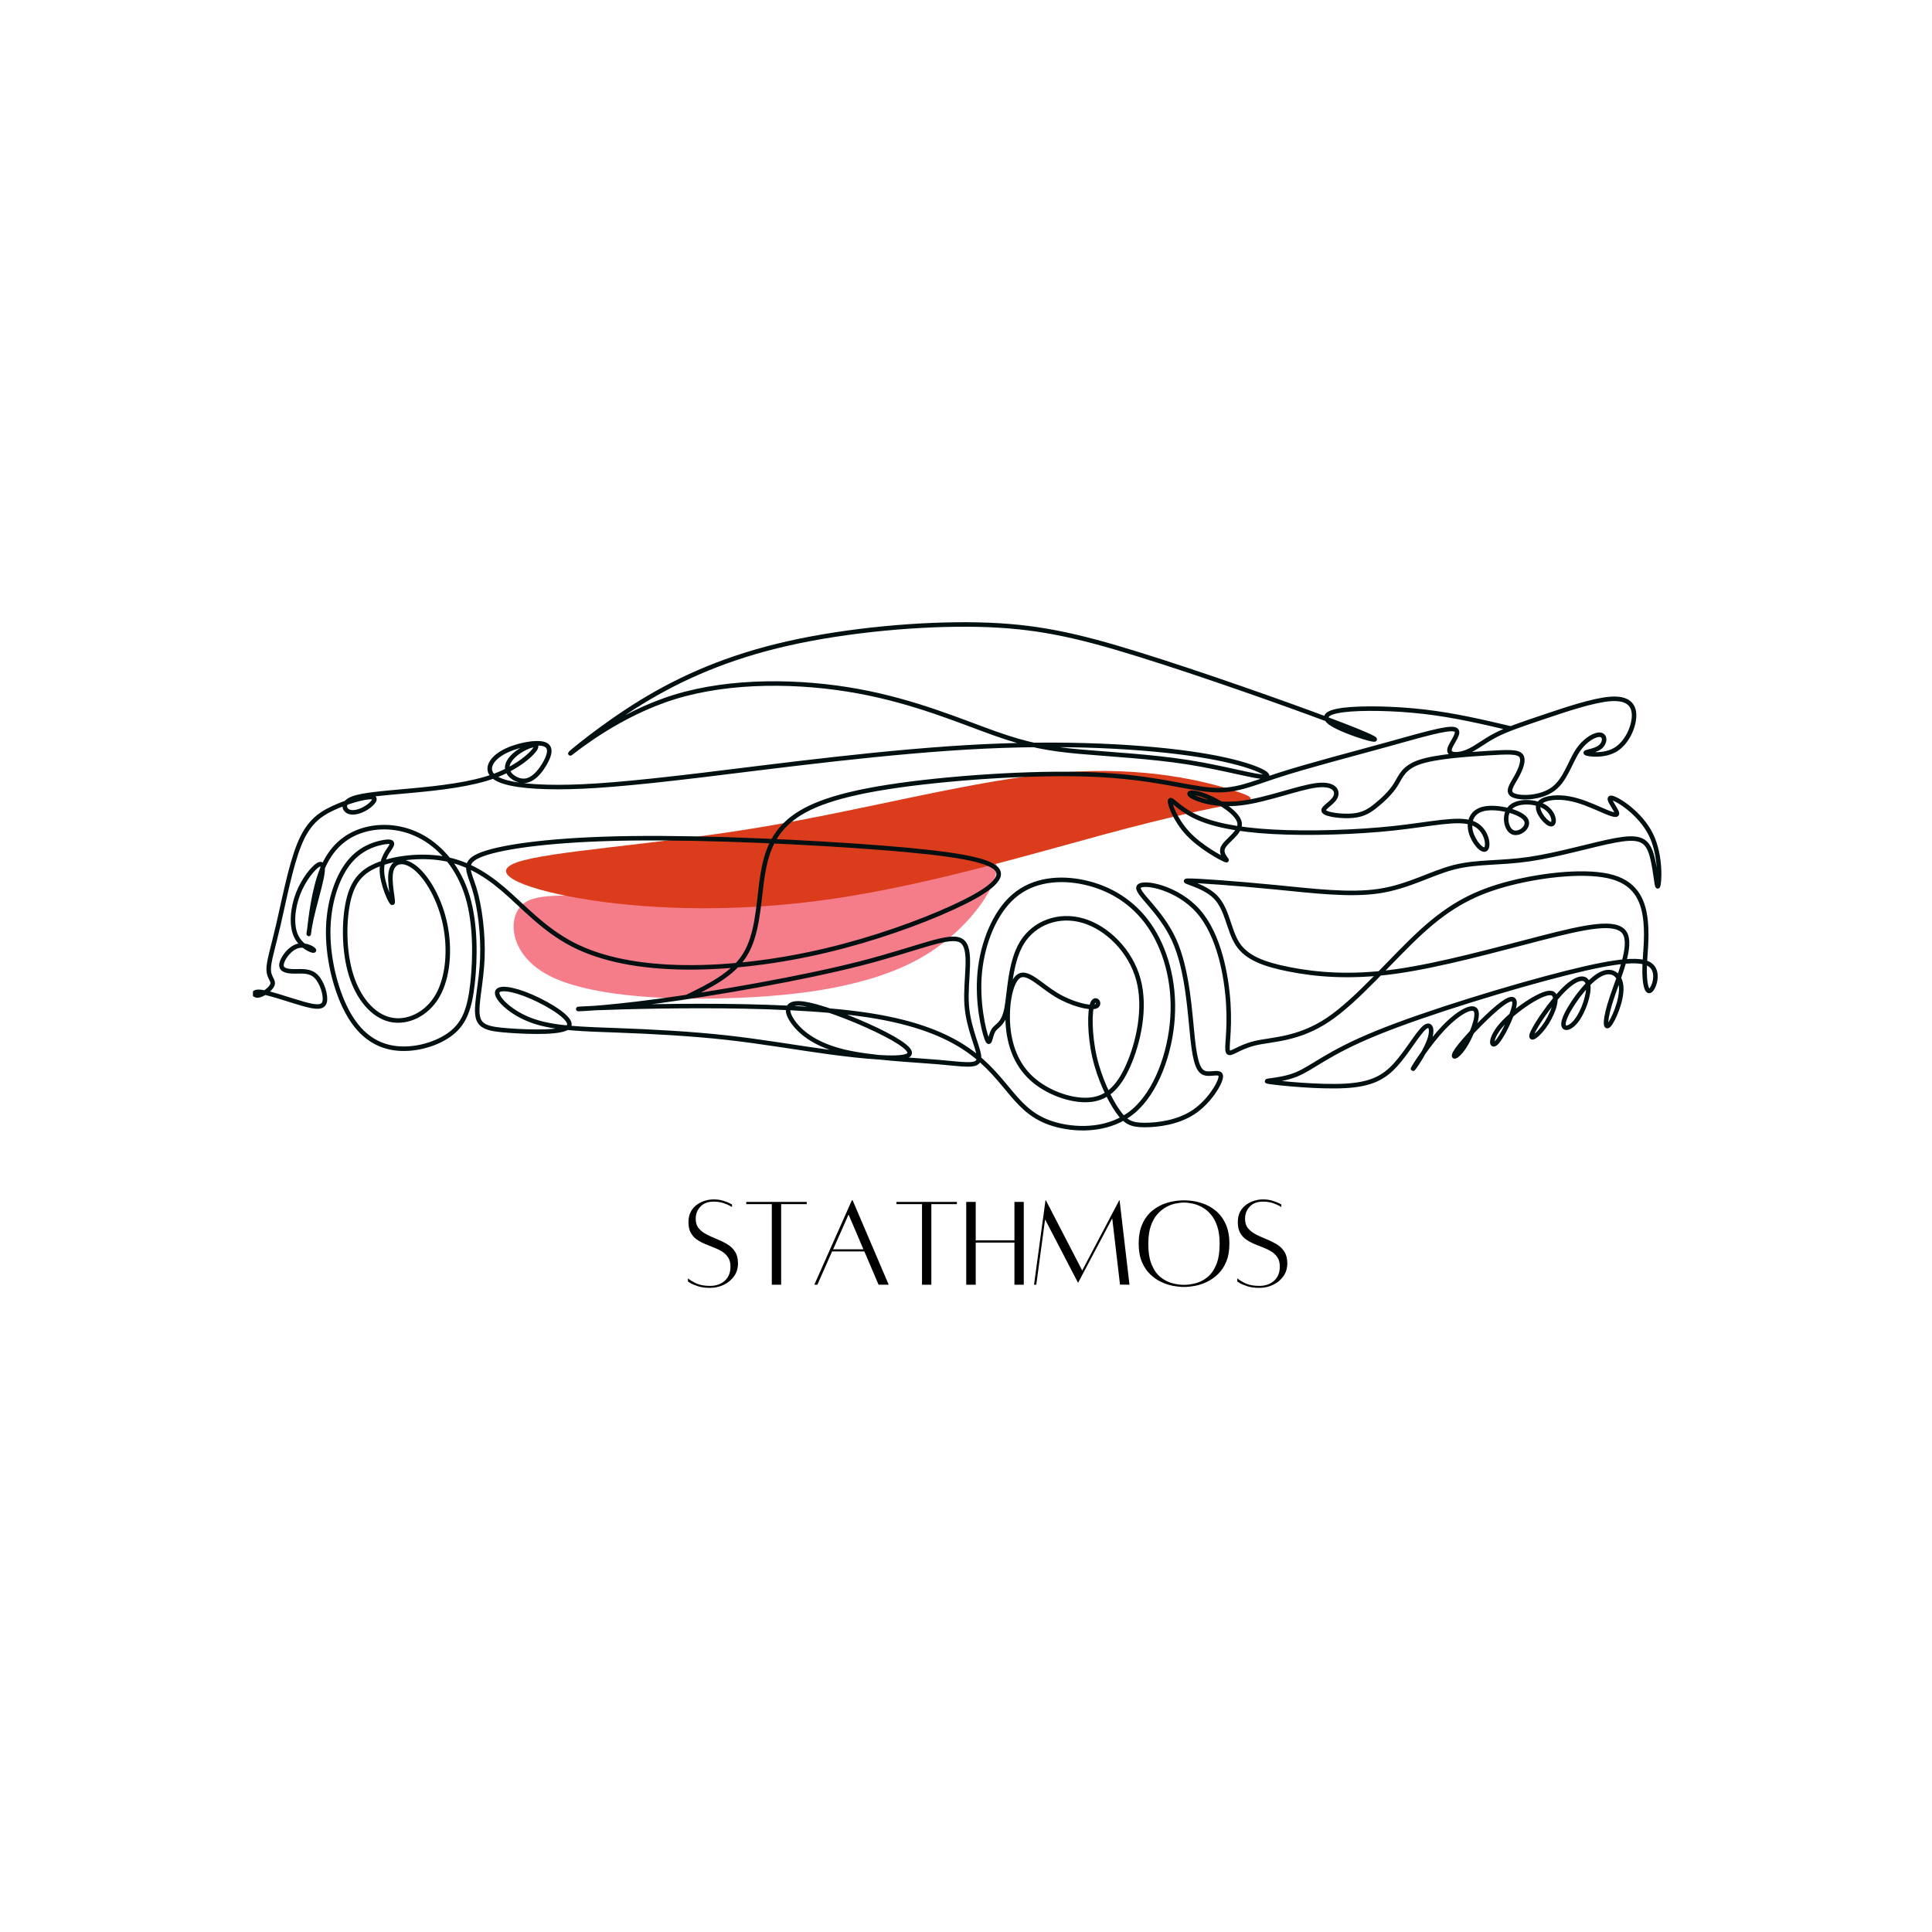 <?xml version="1.0" encoding="utf-8"?>
<svg xmlns="http://www.w3.org/2000/svg" viewBox="0 0 500 500">
  <defs>
    <g/>
    <clipPath id="9bcc65eac4">
      <path d="M 171.125 132 L 1269 132 L 1269 529 L 171.125 529 Z M 171.125 132 " clip-rule="nonzero"/>
    </clipPath>
  </defs>
  <g transform="matrix(1, 0, 0, 1, 5.604, 13.45)">
    <path fill="#f57c89" d="M 129.031 221.217 C 125.731 225.084 126.701 233.91 136.431 239.002 C 146.161 244.092 164.651 245.448 183.171 244.872 C 201.701 244.295 220.271 241.787 233.421 234.014 C 246.571 226.241 254.311 213.202 251.881 209.433 C 249.451 205.665 236.831 211.166 217.751 214.396 C 198.661 217.625 173.091 218.582 156.521 218.514 C 139.931 218.445 132.341 217.351 129.031 221.217" fill-opacity="1" fill-rule="evenodd" style="transform-box: fill-box; transform-origin: 90.12% 67.295%;"/>
    <path fill="#db3c1c" d="M 313.521 191.075 C 306.541 188.843 290.791 184.715 268.891 186.504 C 247.001 188.291 218.961 195.997 191.281 200.625 C 163.601 205.253 136.261 206.802 128.111 209.748 C 119.951 212.695 130.961 217.037 147.531 219.539 C 164.091 222.042 186.211 222.705 210.641 219.058 C 235.081 215.412 261.831 207.457 279.931 202.559 C 298.041 197.66 307.491 195.82 313.107 194.732 C 318.722 193.643 320.504 193.307 313.521 191.075" fill-opacity="1" fill-rule="evenodd" style="transform-box: fill-box; transform-origin: 59.475% 131.92%;"/>
    <g clip-path="url(#9bcc65eac4)" transform="matrix(0.334, 0, 0, 0.334, -470.438, -157.087)" style="transform-origin: 710.412px 390.036px;">
      <path stroke-linecap="round" transform="matrix(0.067, 0, 0, -0.067, 170.402, 528.715)" fill="none" stroke-linejoin="round" d="M 14557.515 4655.957 C 14234.32 4732.033 13911.126 4808.11 13560.79 4849.079 C 13210.397 4889.99 12832.921 4895.793 12623.914 4869.68 C 12414.792 4843.508 12374.081 4785.479 12483.281 4712.768 C 12592.598 4640.114 12851.711 4552.838 12947.515 4532.47 C 13043.319 4512.159 12975.932 4558.757 12457.185 4753.446 C 11938.612 4948.078 10968.68 5290.685 10248.581 5514.273 C 9528.483 5737.861 9058.044 5842.43 8398.954 5856.938 C 7739.806 5871.445 6891.892 5795.949 6197.89 5639.153 C 5503.888 5482.357 4963.8 5244.261 4496.319 4956.782 C 4028.78 4669.303 3633.906 4332.441 3686.158 4370.219 C 3738.409 4407.938 4237.844 4820.297 4888.293 5020.673 C 5538.742 5220.991 6340.147 5209.385 7008.051 5087.407 C 7675.898 4965.487 8210.187 4733.194 8596.362 4596.708 C 8982.595 4460.223 9220.656 4419.544 9574.935 4387.628 C 9929.214 4355.653 10399.595 4332.441 10823.465 4265.649 C 11247.51 4198.915 11624.986 4088.543 11717.891 4097.247 C 11810.795 4105.952 11619.187 4233.733 11061.7 4332.441 C 10504.098 4431.208 9580.735 4500.843 8474.461 4448.617 C 7368.13 4396.332 6078.831 4222.127 5210.618 4117.558 C 4342.406 4013.046 3895.222 3978.228 3538.044 3978.228 C 3180.923 3978.228 2913.75 4013.046 2806.347 4091.444 C 2698.886 4169.842 2751.137 4291.821 2896.352 4376.022 C 3041.508 4460.223 3279.627 4506.646 3378.331 4474.73 C 3477.093 4442.814 3436.44 4332.441 3378.331 4236.634 C 3320.28 4140.828 3244.773 4059.528 3157.668 4050.766 C 3070.562 4042.061 2971.801 4105.952 2954.403 4178.547 C 2937.005 4251.142 3000.855 4332.441 3093.76 4393.431 C 3186.722 4454.42 3308.682 4495.098 3282.527 4434.109 C 3256.372 4373.12 3082.161 4210.521 2809.188 4108.853 C 2536.273 4007.243 2164.597 3966.623 1850.971 3937.55 C 1537.403 3908.535 1281.828 3891.068 1162.769 3844.644 C 1043.767 3798.163 1061.165 3722.666 1113.417 3696.553 C 1165.726 3670.381 1252.832 3693.593 1325.439 3740.075 C 1397.988 3786.557 1456.097 3856.25 1380.59 3862.053 C 1305.083 3867.856 1096.019 3809.768 930.507 3731.37 C 764.995 3652.972 643.036 3554.264 544.274 3307.464 C 445.57 3060.606 370.063 2665.714 306.155 2389.841 C 242.305 2114.027 190.053 1957.172 192.953 1864.267 C 195.852 1771.362 253.903 1742.347 236.505 1692.964 C 219.107 1643.58 126.145 1573.945 70.993 1568.084 C 15.842 1562.281 -1.614 1620.368 102.948 1608.763 C 207.451 1597.099 433.971 1515.799 587.827 1472.277 C 741.74 1428.697 823.046 1422.894 840.444 1495.489 C 857.9 1568.084 811.447 1719.077 741.74 1788.77 C 672.09 1858.464 579.128 1846.858 494.98 1846.858 C 410.774 1846.858 335.267 1858.464 341.067 1925.256 C 346.866 1992.048 433.971 2114.027 529.776 2140.14 C 625.58 2166.253 730.141 2096.618 715.585 2087.855 C 701.087 2079.151 567.529 2131.435 509.478 2256.257 C 451.369 2381.137 468.825 2578.612 532.675 2744.112 C 596.583 2909.613 706.944 3043.197 764.995 3078.015 C 823.046 3112.891 828.903 3049 802.748 2921.219 C 776.594 2793.495 718.543 2601.824 686.589 2456.633 C 654.634 2311.443 648.835 2212.735 663.333 2331.754 C 677.832 2450.831 712.743 2787.693 811.447 3028.69 C 910.151 3269.687 1072.764 3414.877 1281.828 3478.767 C 1490.951 3542.658 1746.468 3525.249 1972.988 3397.468 C 2199.45 3269.687 2396.916 3031.591 2492.721 2712.196 C 2588.525 2392.743 2582.726 1992.048 2550.772 1707.471 C 2518.876 1422.894 2460.767 1254.492 2306.911 1132.513 C 2152.998 1010.593 1903.28 935.096 1682.559 955.407 C 1461.896 975.717 1270.23 1091.893 1125.015 1338.693 C 979.859 1585.493 881.155 1963.033 881.155 2296.936 C 881.155 2630.896 979.859 2921.219 1110.517 3092.58 C 1241.233 3263.884 1403.845 3316.11 1502.549 3336.479 C 1601.253 3356.789 1636.107 3345.183 1609.952 3295.8 C 1583.855 3246.475 1496.692 3159.372 1502.549 3005.42 C 1508.349 2851.525 1607.053 2630.896 1624.508 2639.543 C 1641.906 2648.305 1578.056 2886.401 1609.952 3011.223 C 1641.906 3136.102 1769.665 3147.708 1903.28 3031.591 C 2036.838 2915.416 2176.195 2671.517 2234.246 2386.94 C 2292.355 2102.363 2269.158 1777.165 2144.299 1562.281 C 2019.44 1347.397 1792.92 1242.886 1595.454 1289.309 C 1397.988 1335.791 1229.576 1533.266 1145.371 1806.179 C 1061.165 2079.151 1061.165 2427.619 1113.417 2659.911 C 1165.726 2892.204 1270.23 3008.379 1464.796 3083.876 C 1659.304 3159.372 1943.876 3194.19 2196.551 3153.569 C 2449.168 3112.891 2669.831 2996.715 2899.193 2802.2 C 3128.613 2607.627 3366.732 2334.713 3709.413 2157.549 C 4052.035 1980.442 4499.161 1899.143 5007.353 1893.34 C 5515.487 1887.479 6084.63 1957.172 6636.375 2087.855 C 7188.062 2218.538 7722.351 2410.152 8102.726 2584.415 C 8483.16 2758.62 8709.622 2915.416 8613.818 3028.69 C 8517.956 3141.905 8099.885 3211.599 7289.665 3275.49 C 6479.562 3339.38 5277.426 3397.468 4385.958 3385.804 C 3494.491 3374.256 2913.75 3292.899 2666.932 3202.895 C 2420.114 3112.891 2507.219 3014.182 2571.127 2805.101 C 2634.977 2596.021 2675.631 2276.626 2664.032 1994.95 C 2652.433 1713.274 2588.525 1469.375 2608.881 1335.791 C 2629.178 1202.207 2733.739 1178.995 2977.658 1161.586 C 3221.518 1144.177 3604.794 1132.513 3662.902 1210.911 C 3721.011 1289.309 3453.838 1457.769 3233.175 1553.576 C 3012.512 1649.383 2838.301 1672.653 2835.343 1600.058 C 2832.443 1527.463 3000.855 1359.003 3253.472 1271.9 C 3506.09 1184.798 3842.971 1178.995 4234.945 1164.488 C 4626.977 1149.98 5074.161 1126.71 5492.232 1080.287 C 5910.419 1033.805 6299.552 964.111 6688.626 911.827 C 7077.701 859.6 7466.834 824.724 7574.237 868.304 C 7681.698 911.827 7507.487 1033.805 7222.915 1170.291 C 6938.344 1306.776 6543.412 1457.769 6351.803 1475.178 C 6160.137 1492.587 6171.735 1376.412 6264.698 1251.59 C 6357.603 1126.71 6531.813 993.184 6848.339 917.63 C 7164.864 842.191 7623.589 824.724 7931.415 798.611 C 8239.242 772.497 8396.055 737.622 8407.653 836.33 C 8419.252 935.096 8285.694 1167.389 8265.339 1460.671 C 8244.983 1753.953 8337.946 2108.166 8207.288 2198.228 C 8076.63 2288.231 7722.351 2114.027 7042.847 1939.764 C 6363.402 1765.559 5358.732 1591.354 4685.028 1501.292 C 4011.382 1411.288 3668.702 1405.485 3796.46 1414.189 C 3924.277 1422.894 4522.416 1446.105 5190.263 1446.105 C 5858.167 1446.105 6595.664 1422.894 7138.71 1338.693 C 7681.698 1254.492 8030.119 1109.301 8274.037 940.899 C 8517.956 772.497 8657.371 580.826 8793.828 421.128 C 8930.344 261.43 9063.843 133.649 9313.619 69.759 C 9563.337 5.868 9929.214 5.868 10193.372 229.456 C 10457.704 453.044 10620.316 900.221 10646.413 1315.481 C 10672.626 1730.683 10562.207 2114.027 10373.498 2384.038 C 10184.731 2654.108 9917.558 2810.904 9630.087 2874.795 C 9342.615 2938.686 9034.847 2909.613 8811.226 2717.941 C 8587.663 2526.327 8448.306 2172.056 8416.352 1832.351 C 8384.398 1492.587 8459.905 1167.389 8497.658 1068.623 C 8535.412 969.914 8535.412 1097.696 8573.165 1161.586 C 8610.919 1225.477 8686.367 1225.477 8724.121 1405.485 C 8761.874 1585.493 8761.874 1945.566 8904.189 2177.859 C 9046.446 2410.152 9331.017 2514.721 9609.789 2433.422 C 9888.561 2352.122 10161.476 2084.954 10251.481 1751.051 C 10341.486 1417.091 10248.581 1016.396 10132.537 755.031 C 10016.32 493.723 9876.904 371.745 9670.74 360.139 C 9464.633 348.533 9191.66 447.241 9014.491 609.84 C 8837.381 772.497 8756.075 998.987 8741.577 1242.886 C 8727.078 1486.784 8779.33 1748.15 8878.034 1797.475 C 8976.738 1846.858 9121.952 1684.259 9299.063 1576.788 C 9476.231 1469.375 9685.238 1417.149 9754.945 1440.361 C 9824.653 1463.572 9755.003 1562.281 9720.092 1475.178 C 9685.238 1388.076 9685.238 1115.104 9743.347 859.6 C 9801.456 604.037 9917.616 365.942 10010.52 232.358 C 10103.367 98.773 10173.132 69.759 10324.088 69.759 C 10475.102 69.759 10707.421 98.773 10887.374 217.85 C 11067.5 336.927 11195.2 545.95 11203.899 624.406 C 11212.714 702.804 11102.295 650.519 11026.789 667.928 C 10951.34 685.395 10910.687 772.497 10878.733 1065.779 C 10846.779 1359.003 10823.465 1858.464 10663.869 2209.833 C 10504.098 2561.203 10207.986 2764.423 10257.338 2828.313 C 10306.69 2892.204 10701.564 2816.707 10942.583 2543.736 C 11183.602 2270.823 11270.707 1800.376 11291.004 1472.277 C 11311.418 1144.177 11264.908 958.308 11288.105 914.728 C 11311.418 871.206 11404.323 969.914 11601.673 1016.396 C 11799.197 1062.878 12101.166 1057.017 12446.688 1289.309 C 12792.326 1521.66 13181.401 1992.048 13521.123 2302.739 C 13860.904 2613.43 14151.217 2764.423 14548.99 2866.091 C 14946.938 2967.7 15452.114 3019.985 15739.585 2935.726 C 16027.114 2851.525 16096.706 2630.896 16117.119 2427.619 C 16137.417 2224.341 16108.362 2038.53 16105.521 1881.676 C 16102.505 1724.938 16125.818 1597.099 16169.313 1623.27 C 16212.924 1649.383 16276.832 1829.449 16180.97 1913.65 C 16085.107 1997.851 15829.59 1986.245 15205.296 1829.449 C 14581.002 1672.653 13587.873 1370.667 13010.089 1135.415 C 12432.19 900.221 12269.577 731.819 12075.069 653.421 C 11880.503 575.023 11653.982 586.629 11770.2 569.22 C 11886.302 551.811 12345.084 505.329 12647.112 522.738 C 12949.139 540.147 13094.295 621.504 13227.795 769.538 C 13361.411 917.63 13483.428 1132.513 13558.935 1196.404 C 13634.383 1260.295 13663.38 1173.192 13608.229 1030.903 C 13553.077 888.615 13413.72 691.198 13428.218 723.114 C 13442.717 755.031 13611.128 1016.396 13779.598 1193.502 C 13948.009 1370.667 14116.421 1463.572 14154.116 1393.879 C 14191.928 1324.185 14098.965 1091.893 14014.701 967.013 C 13930.495 842.191 13855.105 824.724 13936.411 940.899 C 14017.717 1057.017 14255.778 1306.776 14406.791 1431.598 C 14557.805 1556.478 14621.597 1556.478 14595.5 1437.401 C 14569.404 1318.382 14453.186 1080.287 14389.336 1019.297 C 14325.485 958.308 14313.887 1074.426 14456.085 1234.181 C 14598.4 1393.879 14894.57 1597.099 15010.73 1597.099 C 15126.89 1597.099 15062.982 1393.879 14973.035 1251.59 C 14883.03 1109.301 14766.812 1028.002 14804.623 1126.71 C 14842.318 1225.419 15033.985 1504.251 15182.099 1646.482 C 15330.097 1788.77 15434.716 1794.573 15452.114 1692.964 C 15469.512 1591.354 15399.921 1382.273 15315.599 1274.802 C 15231.393 1167.389 15132.689 1161.586 15179.199 1295.112 C 15225.594 1428.697 15417.319 1701.668 15568.332 1797.475 C 15719.288 1893.34 15829.59 1812.04 15835.39 1658.146 C 15841.189 1504.251 15742.485 1277.703 15693.133 1225.477 C 15643.781 1173.192 15643.781 1295.112 15725.087 1539.069 C 15806.393 1782.967 15969.005 2148.844 15873.201 2294.034 C 15777.339 2439.225 15423.118 2363.728 14914.926 2233.045 C 14406.791 2102.363 13744.686 1916.552 13216.196 1843.957 C 12687.823 1771.362 12292.833 1812.04 11996.721 1870.07 C 11700.493 1928.158 11503.027 2003.654 11398.523 2163.352 C 11294.02 2323.049 11282.306 2566.948 11140.107 2709.295 C 10997.792 2851.583 10724.819 2892.204 10823.465 2895.105 C 10922.285 2898.007 11392.724 2863.189 11837.008 2819.609 C 12281.234 2776.087 12699.363 2723.802 13039.086 2776.087 C 13378.808 2828.313 13640.183 2985.109 13904.399 3051.901 C 14168.73 3118.694 14435.788 3095.482 14772.611 3144.807 C 15109.492 3194.19 15516.022 3316.168 15768.582 3362.592 C 16021.199 3409.074 16120.019 3380.001 16175.112 3229.008 C 16230.322 3078.015 16241.92 2805.101 16259.376 2831.215 C 16276.832 2857.328 16300.029 3182.584 16178.012 3429.384 C 16056.111 3676.184 15788.937 3844.644 15722.187 3853.349 C 15655.38 3862.053 15788.937 3711.06 15786.096 3670.381 C 15783.196 3629.761 15643.781 3699.454 15513.065 3754.64 C 15382.407 3809.768 15260.506 3850.447 15135.589 3856.25 C 15010.73 3862.053 14883.03 3833.038 14874.331 3754.64 C 14865.574 3676.184 14975.876 3548.461 15025.286 3548.461 C 15074.58 3548.461 15062.982 3676.184 14955.579 3745.936 C 14848.118 3815.629 14644.91 3827.177 14557.805 3745.878 C 14470.584 3664.578 14499.696 3490.373 14579.726 3455.672 C 14659.699 3420.912 14790.589 3525.771 14726.681 3609.972 C 14662.888 3694.173 14404.182 3757.774 14254.502 3728.585 C 14104.822 3699.454 14064.111 3577.476 14096.123 3458.341 C 14128.135 3339.206 14232.813 3222.857 14270.508 3263.478 C 14308.319 3304.156 14279.091 3501.805 14110.621 3562.852 C 13942.21 3623.958 13634.383 3548.461 13204.598 3501.979 C 12774.928 3455.498 12223.183 3438.089 11802.096 3461.359 C 11381.068 3484.57 11090.697 3548.461 10901.93 3641.366 C 10713.163 3734.272 10626.115 3856.25 10617.416 3821.432 C 10608.717 3786.557 10678.425 3594.943 10826.423 3438.089 C 10974.479 3281.293 11200.999 3159.314 11256.209 3136.102 C 11311.418 3112.891 11195.2 3188.387 11227.212 3272.588 C 11259.108 3356.789 11439.118 3449.753 11421.663 3562.968 C 11404.323 3676.184 11189.401 3809.768 11038.387 3870.758 C 10887.374 3931.747 10800.268 3920.141 10864.234 3876.561 C 10928.085 3833.038 11143.006 3757.542 11436.219 3792.36 C 11729.489 3827.177 12101.166 3972.426 12310.288 3998.539 C 12519.295 4024.652 12565.805 3931.747 12527.994 3859.152 C 12490.299 3786.557 12368.281 3734.272 12397.394 3696.553 C 12426.39 3658.775 12606.4 3635.564 12731.317 3647.169 C 12856.176 3658.775 12925.884 3705.257 13004.174 3769.148 C 13082.697 3833.038 13169.802 3914.28 13227.795 4007.243 C 13285.904 4100.149 13315.016 4204.718 13506.625 4268.551 C 13698.292 4332.441 14052.513 4355.653 14287.732 4370.219 C 14522.893 4384.726 14639.111 4390.529 14676.807 4341.204 C 14714.618 4291.821 14673.907 4187.309 14621.597 4094.346 C 14569.404 4001.44 14505.495 3920.141 14589.179 3882.422 C 14672.979 3844.644 14904.313 3850.447 15046.57 3954.959 C 15188.826 4059.528 15242.122 4262.748 15329.691 4396.332 C 15417.319 4529.916 15539.162 4593.807 15597.271 4582.201 C 15655.38 4570.595 15649.58 4483.434 15585.672 4437.011 C 15521.822 4390.529 15399.921 4384.726 15428.917 4370.219 C 15457.914 4355.653 15637.982 4332.441 15768.582 4410.897 C 15899.298 4489.237 15980.604 4669.303 15983.504 4799.986 C 15986.403 4930.611 15910.896 5011.91 15710.473 4997.403 C 15510.223 4982.896 15184.999 4872.581 14935.223 4788.322 C 14685.506 4704.121 14511.295 4646.034 14377.679 4576.34 C 14244.179 4506.646 14151.217 4425.405 14049.613 4384.726 C 13948.009 4344.105 13837.591 4344.105 13849.189 4413.741 C 13860.904 4483.434 13994.404 4622.822 13907.298 4646.034 C 13820.193 4669.303 13512.424 4576.34 13110.707 4465.561 C 12708.99 4354.725 12213.498 4225.957 11879.517 4118.544 C 11545.594 4011.131 11373.296 3924.957 11092.611 3945.732 C 10811.867 3966.623 10422.792 4094.346 9723.049 4123.361 C 9023.248 4152.433 8012.721 4082.74 7347.774 3978.17 C 6682.827 3873.659 6363.402 3734.272 6174.635 3551.363 C 5985.926 3368.395 5927.875 3141.905 5891.745 2866.439 C 5855.674 2590.972 5841.581 2266.528 5701.528 2038.994 C 5561.417 1811.518 5295.288 1680.893 5029.158 1550.327 " stroke="#021011" stroke-width="52.205" stroke-opacity="1" stroke-miterlimit="22.926"/>
    </g>
    <g fill="#000000" fill-opacity="1" transform="matrix(0.334, 0, 0, 0.334, -470.438, -157.087)" style="transform-origin: 710.412px 390.036px;">
      <g transform="translate(505.66, 647.669)">
        <g>
          <path d="M 2.547 -4.797 C 4.316 -3.367 6.547 -2.039 9.234 -0.812 C 11.922 0.406 15.438 1.016 19.781 1.016 C 22.57 1.016 25.156 0.473 27.531 -0.609 C 29.914 -1.703 31.836 -3.352 33.297 -5.562 C 34.766 -7.77 35.5 -10.539 35.5 -13.875 C 35.5 -16.727 34.922 -19.07 33.766 -20.906 C 32.609 -22.738 31.062 -24.27 29.125 -25.5 C 27.188 -26.727 25.062 -27.781 22.75 -28.656 C 20.438 -29.539 18.102 -30.477 15.75 -31.469 C 13.406 -32.457 11.266 -33.629 9.328 -34.984 C 7.391 -36.348 5.844 -38.098 4.688 -40.234 C 3.531 -42.379 2.953 -45.082 2.953 -48.344 C 2.953 -51.539 3.562 -54.258 4.781 -56.5 C 6.008 -58.75 7.609 -60.57 9.578 -61.969 C 11.555 -63.363 13.664 -64.383 15.906 -65.031 C 18.156 -65.676 20.301 -66 22.344 -66 C 25.062 -66 27.488 -65.676 29.625 -65.031 C 31.77 -64.383 33.473 -63.738 34.734 -63.094 C 35.992 -62.445 36.625 -62.125 36.625 -62.125 L 36.719 -60.078 C 36.719 -60.078 36.125 -60.414 34.938 -61.094 C 33.75 -61.781 32.082 -62.477 29.938 -63.188 C 27.789 -63.906 25.258 -64.266 22.344 -64.266 C 17.988 -64.266 14.602 -62.973 12.188 -60.391 C 9.77 -57.805 8.562 -54.676 8.562 -51 C 8.562 -47.938 9.359 -45.453 10.953 -43.547 C 12.555 -41.648 14.598 -40.07 17.078 -38.812 C 19.566 -37.551 22.203 -36.359 24.984 -35.234 C 27.773 -34.117 30.41 -32.828 32.891 -31.359 C 35.379 -29.898 37.406 -27.977 38.969 -25.594 C 40.531 -23.219 41.312 -20.16 41.312 -16.422 C 41.312 -12.609 40.289 -9.273 38.25 -6.422 C 36.207 -3.566 33.535 -1.359 30.234 0.203 C 26.941 1.766 23.457 2.547 19.781 2.547 C 16.113 2.547 13.004 2.141 10.453 1.328 C 7.898 0.516 5.941 -0.297 4.578 -1.109 C 3.223 -1.93 2.547 -2.344 2.547 -2.344 Z M 2.547 -4.797 "/>
        </g>
      </g>
    </g>
    <g fill="#000000" fill-opacity="1" transform="matrix(0.334, 0, 0, 0.334, -470.438, -157.087)" style="transform-origin: 710.412px 390.036px;">
      <g transform="translate(550.03, 647.669)">
        <g>
          <path d="M 50.188 -64.062 L 50.188 -62.328 L 30.391 -62.328 L 30.391 0.109 L 23.156 0.109 L 23.156 -62.328 L 3.359 -62.328 L 3.359 -64.062 Z M 50.188 -64.062 "/>
        </g>
      </g>
    </g>
    <g fill="#000000" fill-opacity="1" transform="matrix(0.334, 0, 0, 0.334, -470.438, -157.087)" style="transform-origin: 710.412px 390.036px;">
      <g transform="translate(602.56, 647.669)">
        <g>
          <path d="M 53.344 0.109 L 42.328 -25.703 L 17.344 -25.703 L 5.922 0.109 L 3.562 0.109 L 32.641 -65.281 L 33.25 -65.281 L 61.203 0.109 Z M 18.156 -27.344 L 41.609 -27.344 L 30.094 -54.266 Z M 18.156 -27.344 "/>
        </g>
      </g>
    </g>
    <g fill="#000000" fill-opacity="1" transform="matrix(0.334, 0, 0, 0.334, -470.438, -157.087)" style="transform-origin: 710.412px 390.036px;">
      <g transform="translate(666.412, 647.669)">
        <g>
          <path d="M 50.188 -64.062 L 50.188 -62.328 L 30.391 -62.328 L 30.391 0.109 L 23.156 0.109 L 23.156 -62.328 L 3.359 -62.328 L 3.359 -64.062 Z M 50.188 -64.062 "/>
        </g>
      </g>
    </g>
    <g fill="#000000" fill-opacity="1" transform="matrix(0.334, 0, 0, 0.334, -470.438, -157.087)" style="transform-origin: 710.412px 390.036px;">
      <g transform="translate(718.942, 647.669)">
        <g>
          <path d="M 42.234 -64.062 L 49.469 -64.062 L 49.469 0.109 L 42.234 0.109 L 42.234 -32.531 L 12.234 -32.531 L 12.234 0.109 L 4.891 0.109 L 4.891 -64.062 L 12.234 -64.062 L 12.234 -34.266 L 42.234 -34.266 Z M 42.234 -64.062 "/>
        </g>
      </g>
    </g>
    <g fill="#000000" fill-opacity="1" transform="matrix(0.334, 0, 0, 0.334, -470.438, -157.087)" style="transform-origin: 710.412px 390.036px;">
      <g transform="translate(772.696, 647.669)">
        <g>
          <path d="M 69.969 -65.281 L 77.625 0.109 L 70.281 0 L 64.266 -51.312 L 37.938 -1.625 L 37.641 -1.625 L 12.234 -50.484 L 5.406 0.109 L 3.672 0.109 L 12.547 -65.281 L 12.859 -65.281 L 41 -10.906 L 69.672 -65.281 Z M 69.969 -65.281 "/>
        </g>
      </g>
    </g>
    <g fill="#000000" fill-opacity="1" transform="matrix(0.334, 0, 0, 0.334, -470.438, -157.087)" style="transform-origin: 710.412px 390.036px;">
      <g transform="translate(853.378, 647.669)">
        <g>
          <path d="M 39.172 -65.281 C 43.723 -65.281 48.109 -64.633 52.328 -63.344 C 56.547 -62.051 60.301 -60.062 63.594 -57.375 C 66.895 -54.688 69.516 -51.219 71.453 -46.969 C 73.391 -42.719 74.359 -37.633 74.359 -31.719 C 74.359 -26.281 73.555 -21.641 71.953 -17.797 C 70.359 -13.953 68.25 -10.754 65.625 -8.203 C 63.008 -5.66 60.156 -3.641 57.062 -2.141 C 53.969 -0.641 50.859 0.395 47.734 0.969 C 44.609 1.551 41.754 1.844 39.172 1.844 C 36.648 1.844 33.828 1.551 30.703 0.969 C 27.578 0.395 24.445 -0.641 21.312 -2.141 C 18.188 -3.641 15.332 -5.66 12.75 -8.203 C 10.164 -10.754 8.07 -13.953 6.469 -17.797 C 4.875 -21.641 4.078 -26.281 4.078 -31.719 C 4.078 -37.633 5.031 -42.719 6.938 -46.969 C 8.844 -51.219 11.441 -54.688 14.734 -57.375 C 18.035 -60.062 21.789 -62.051 26 -63.344 C 30.219 -64.633 34.609 -65.281 39.172 -65.281 Z M 39.172 0.203 C 42.023 0.203 45.066 -0.219 48.297 -1.062 C 51.523 -1.914 54.531 -3.461 57.312 -5.703 C 60.102 -7.953 62.383 -11.18 64.156 -15.391 C 65.926 -19.609 66.812 -25.051 66.812 -31.719 C 66.812 -37.02 66.18 -41.523 64.922 -45.234 C 63.66 -48.941 62.008 -51.984 59.969 -54.359 C 57.938 -56.742 55.676 -58.613 53.188 -59.969 C 50.707 -61.332 48.242 -62.27 45.797 -62.781 C 43.348 -63.289 41.141 -63.547 39.172 -63.547 C 37.191 -63.547 34.977 -63.289 32.531 -62.781 C 30.082 -62.27 27.633 -61.332 25.188 -59.969 C 22.738 -58.613 20.477 -56.742 18.406 -54.359 C 16.332 -51.984 14.664 -48.941 13.406 -45.234 C 12.156 -41.523 11.531 -37.02 11.531 -31.719 C 11.531 -25.051 12.41 -19.609 14.172 -15.391 C 15.941 -11.18 18.238 -7.953 21.062 -5.703 C 23.883 -3.461 26.895 -1.914 30.094 -1.062 C 33.289 -0.219 36.316 0.203 39.172 0.203 Z M 39.172 0.203 "/>
        </g>
      </g>
    </g>
    <g fill="#000000" fill-opacity="1" transform="matrix(0.334, 0, 0, 0.334, -470.438, -157.087)" style="transform-origin: 710.412px 390.036px;">
      <g transform="translate(931.306, 647.669)">
        <g>
          <path d="M 2.547 -4.797 C 4.316 -3.367 6.547 -2.039 9.234 -0.812 C 11.922 0.406 15.438 1.016 19.781 1.016 C 22.57 1.016 25.156 0.473 27.531 -0.609 C 29.914 -1.703 31.836 -3.352 33.297 -5.562 C 34.766 -7.77 35.5 -10.539 35.5 -13.875 C 35.5 -16.727 34.922 -19.07 33.766 -20.906 C 32.609 -22.738 31.062 -24.27 29.125 -25.5 C 27.188 -26.727 25.062 -27.781 22.75 -28.656 C 20.438 -29.539 18.102 -30.477 15.75 -31.469 C 13.406 -32.457 11.266 -33.629 9.328 -34.984 C 7.391 -36.348 5.844 -38.098 4.688 -40.234 C 3.531 -42.379 2.953 -45.082 2.953 -48.344 C 2.953 -51.539 3.562 -54.258 4.781 -56.5 C 6.008 -58.75 7.609 -60.57 9.578 -61.969 C 11.555 -63.363 13.664 -64.383 15.906 -65.031 C 18.156 -65.676 20.301 -66 22.344 -66 C 25.062 -66 27.488 -65.676 29.625 -65.031 C 31.77 -64.383 33.473 -63.738 34.734 -63.094 C 35.992 -62.445 36.625 -62.125 36.625 -62.125 L 36.719 -60.078 C 36.719 -60.078 36.125 -60.414 34.938 -61.094 C 33.75 -61.781 32.082 -62.477 29.938 -63.188 C 27.789 -63.906 25.258 -64.266 22.344 -64.266 C 17.988 -64.266 14.602 -62.973 12.188 -60.391 C 9.77 -57.805 8.562 -54.676 8.562 -51 C 8.562 -47.938 9.359 -45.453 10.953 -43.547 C 12.555 -41.648 14.598 -40.07 17.078 -38.812 C 19.566 -37.551 22.203 -36.359 24.984 -35.234 C 27.773 -34.117 30.41 -32.828 32.891 -31.359 C 35.379 -29.898 37.406 -27.977 38.969 -25.594 C 40.531 -23.219 41.312 -20.16 41.312 -16.422 C 41.312 -12.609 40.289 -9.273 38.25 -6.422 C 36.207 -3.566 33.535 -1.359 30.234 0.203 C 26.941 1.766 23.457 2.547 19.781 2.547 C 16.113 2.547 13.004 2.141 10.453 1.328 C 7.898 0.516 5.941 -0.297 4.578 -1.109 C 3.223 -1.93 2.547 -2.344 2.547 -2.344 Z M 2.547 -4.797 "/>
        </g>
      </g>
    </g>
  </g>
</svg>
